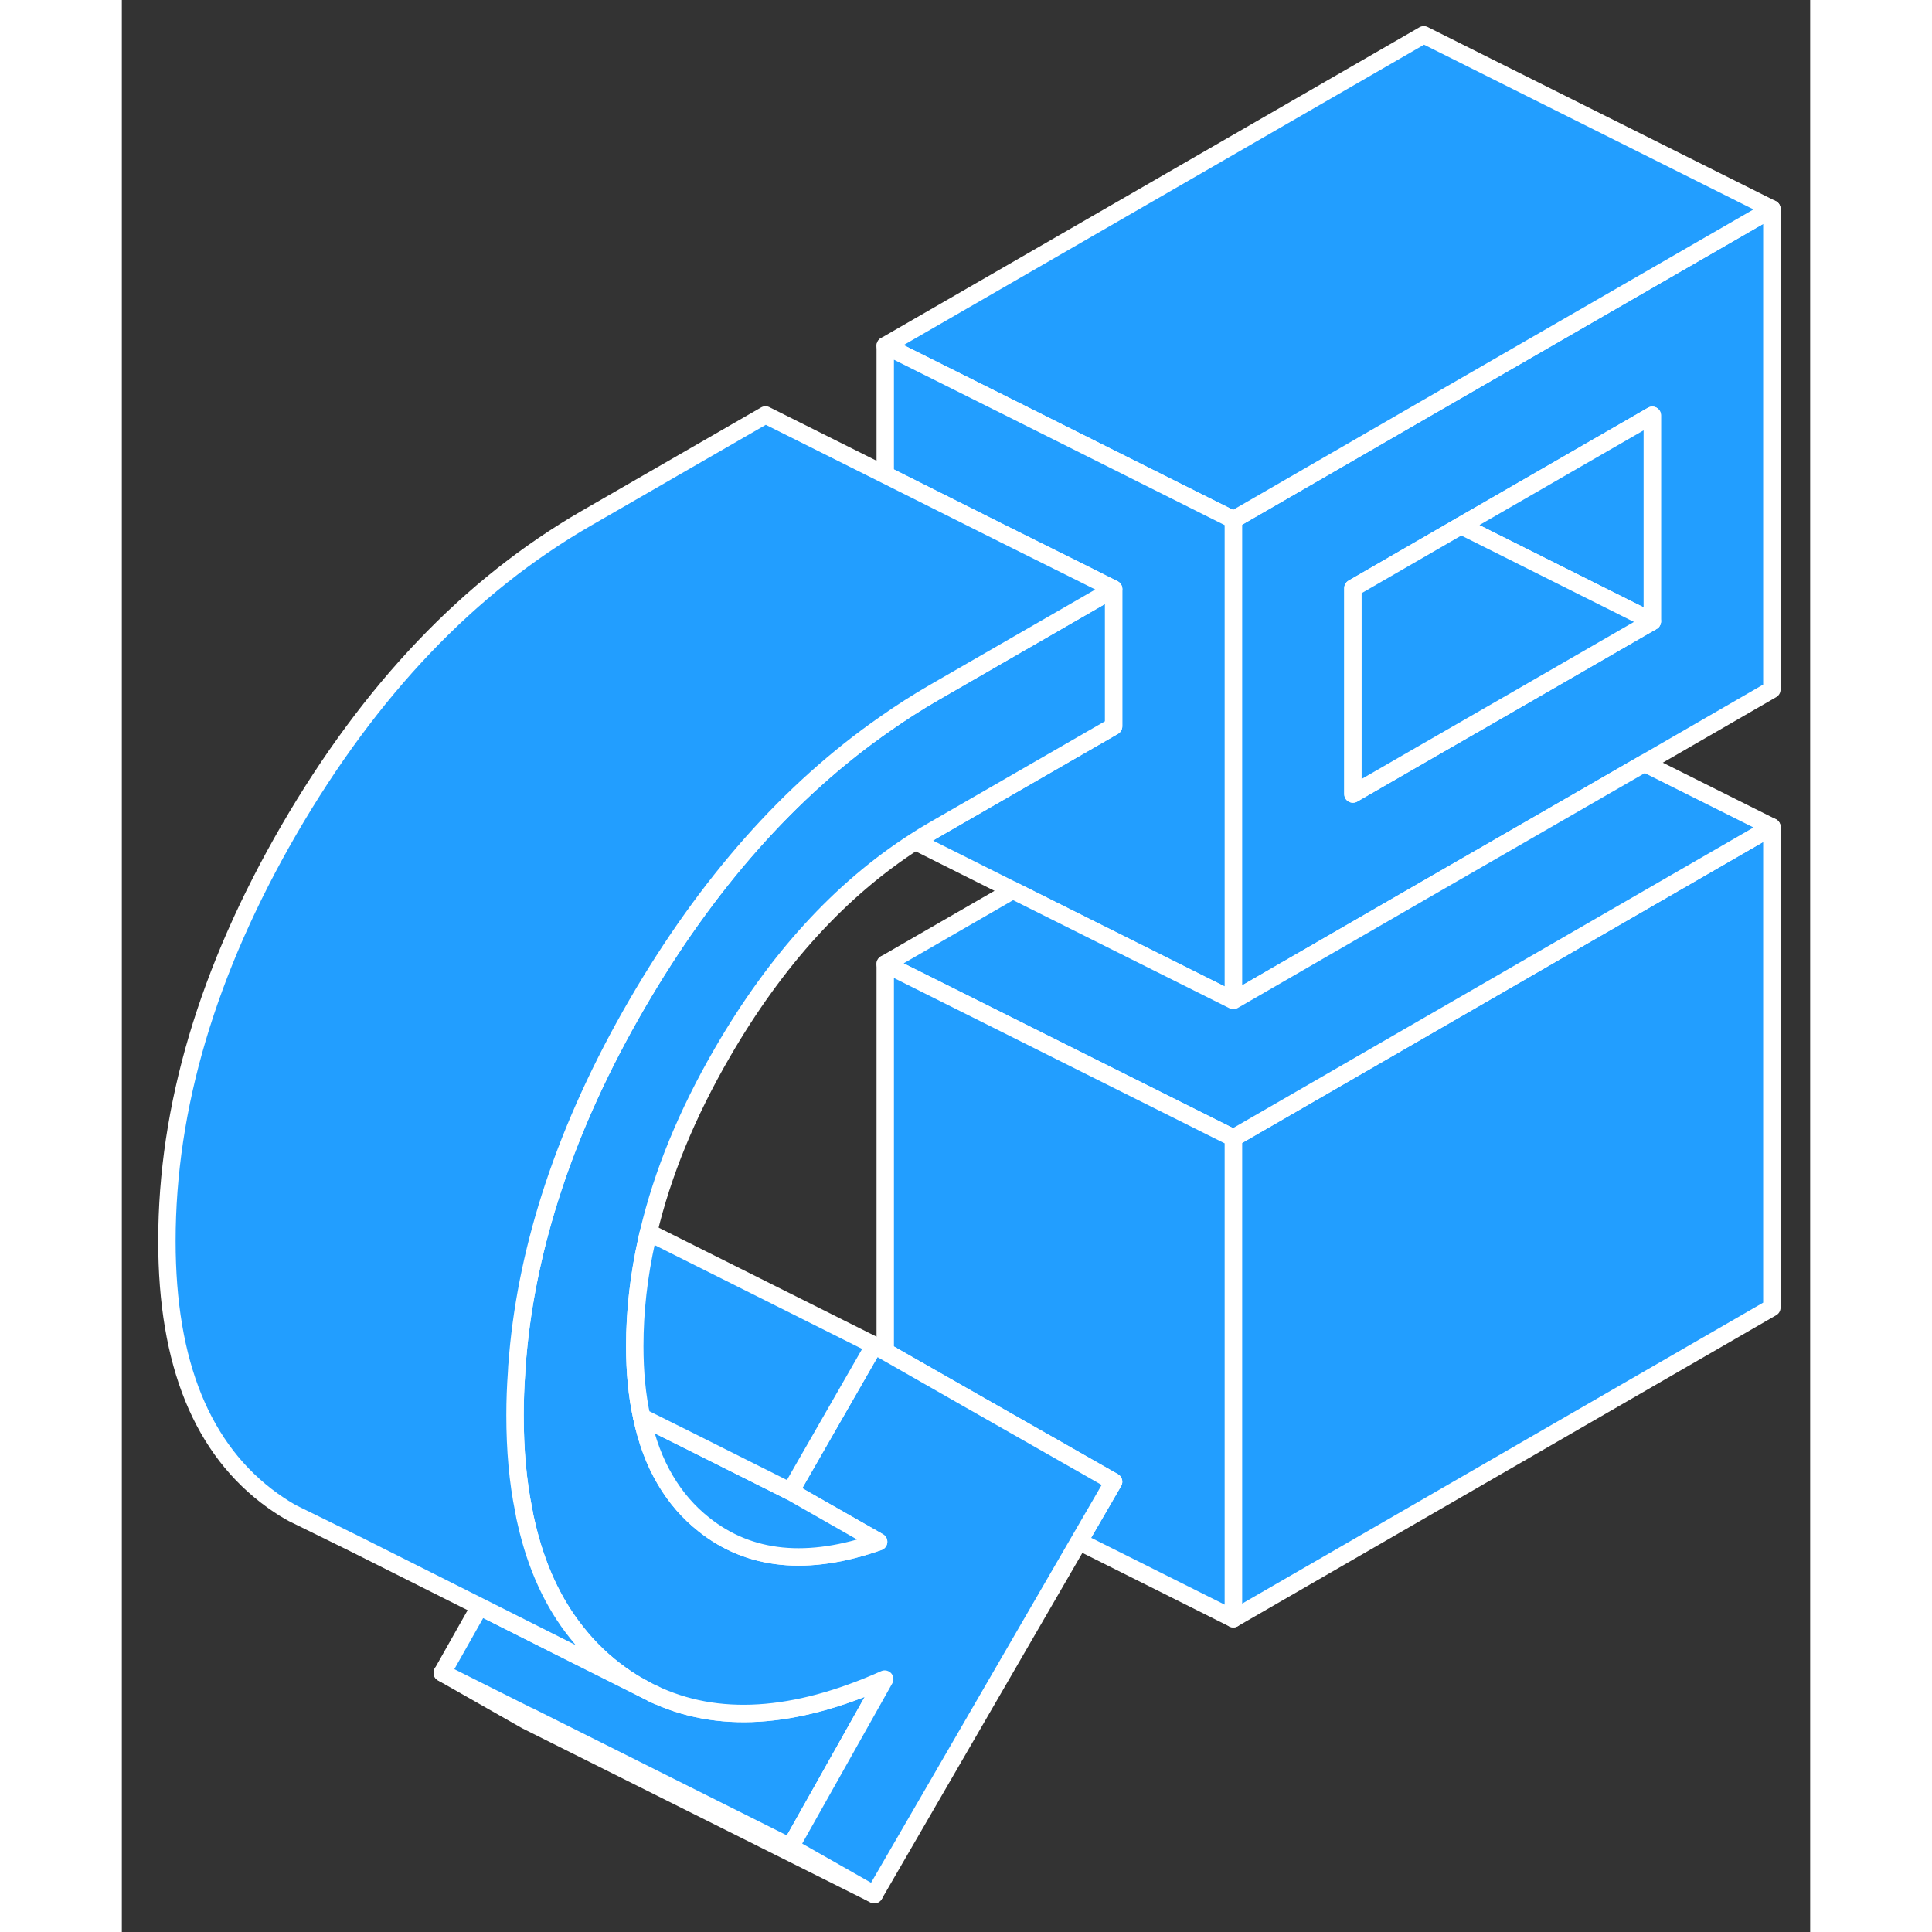 <svg width="48" height="48" viewBox="0 0 97 111" fill="#229EFF" xmlns="http://www.w3.org/2000/svg" stroke-width="1px" stroke-linecap="round" stroke-linejoin="round"><rect x="0" y="0" width="97" height="111" fill="#333333" stroke="none"/><path d="M74.8 23.54L69.61 26.54L63.86 29.86V57.48L74.8 51.16L87.48 43.85L94.8 39.62V12L74.8 23.54ZM87.93 35.7L80.15 40.19L74.8 43.27L70.73 45.62V33.79L76.94 30.2L87.93 23.86V35.7Z" stroke="white" stroke-linejoin="round"/><path d="M87.93 23.86V35.7L76.94 30.2L87.93 23.86Z" stroke="white" stroke-linejoin="round"/><path d="M87.93 35.7L80.15 40.19L74.8 43.27L70.73 45.62V33.79L76.94 30.2L87.93 35.7Z" stroke="white" stroke-linejoin="round"/><path d="M94.8 47.51V75.13L63.86 93V65.38L74.8 59.06L94.8 47.51Z" stroke="white" stroke-linejoin="round"/><path d="M94.8 12L74.8 23.54L69.61 26.54L63.86 29.86L62.18 29.02L51.19 23.52L43.86 19.86L74.8 2L94.8 12Z" stroke="white" stroke-linejoin="round"/><path d="M63.86 29.86V57.48L51.19 51.15L45.58 48.34C45.93 48.11 46.29 47.89 46.66 47.68L56.98 41.73V33.84L55.29 32.99L50.73 30.72L43.86 27.28V19.86L51.19 23.52L62.18 29.02L63.86 29.86Z" stroke="white" stroke-linejoin="round"/><path d="M43.23 108.85L23.23 98.85L18.41 96.11L23.36 98.58L23.38 98.59L38.41 106.11L43.23 108.85Z" stroke="white" stroke-linejoin="round"/><path d="M43.83 96.47L38.41 106.11L23.38 98.59H23.36L18.41 96.11L20.56 92.3L25.57 94.82L30.08 97.08L30.49 97.29C34.19 99.07 38.64 98.79 43.83 96.47Z" stroke="white" stroke-linejoin="round"/><path d="M94.8 47.51L74.8 59.06L63.86 65.38L43.86 55.38L51.19 51.15L63.86 57.48L74.8 51.16L87.48 43.85L94.8 47.51Z" stroke="white" stroke-linejoin="round"/><path d="M63.86 65.38V93L54.99 88.56L56.98 85.13L48.52 80.31L43.86 77.65V55.38L63.86 65.38Z" stroke="white" stroke-linejoin="round"/><path d="M30.16 71.24C29.7 73.3 29.47 75.33 29.47 77.34C29.47 78.83 29.6 80.19 29.87 81.42C30.16 82.79 30.61 84 31.23 85.04C31.82 86.04 32.55 86.88 33.43 87.58C36.06 89.68 39.42 90.01 43.48 88.58L38.41 85.69L43.23 77.29L43.86 77.65L48.52 80.31L56.98 85.13L54.99 88.56L43.23 108.85L38.41 106.11L43.83 96.47C38.64 98.79 34.19 99.07 30.49 97.29L30.08 97.08C29.59 96.83 29.12 96.54 28.66 96.21C27.71 95.53 26.87 94.73 26.15 93.82C24.78 92.12 23.81 90.01 23.24 87.51C23.18 87.27 23.13 87.03 23.09 86.78C22.75 85.12 22.59 83.3 22.59 81.31C22.59 80.49 22.62 79.67 22.68 78.84C22.68 78.61 22.7 78.38 22.73 78.15C22.73 78.06 22.74 77.96 22.75 77.86C23.03 74.67 23.72 71.44 24.8 68.18C24.81 68.15 24.82 68.12 24.83 68.09C25.98 64.65 27.56 61.19 29.6 57.68C33.61 50.78 38.36 45.4 43.86 41.58C44.77 40.94 45.71 40.34 46.66 39.79L56.98 33.84V41.73L46.66 47.68C46.29 47.89 45.93 48.11 45.58 48.34C41.29 51.09 37.59 55.14 34.5 60.48C32.47 63.98 31.06 67.42 30.26 70.8C30.22 70.95 30.19 71.09 30.16 71.24Z" stroke="white" stroke-linejoin="round"/><path d="M56.98 33.84L46.66 39.79C45.71 40.34 44.77 40.94 43.86 41.58C38.36 45.4 33.61 50.78 29.6 57.68C27.56 61.19 25.98 64.65 24.83 68.09C24.82 68.12 24.81 68.15 24.8 68.18C23.72 71.44 23.03 74.67 22.75 77.86C22.74 77.96 22.73 78.06 22.73 78.15C22.7 78.38 22.69 78.61 22.68 78.84C22.62 79.67 22.59 80.49 22.59 81.31C22.59 83.3 22.75 85.12 23.09 86.78C23.13 87.03 23.18 87.27 23.24 87.51C23.81 90.01 24.78 92.12 26.15 93.82C26.87 94.73 27.71 95.53 28.66 96.21C29.12 96.54 29.59 96.83 30.08 97.08L25.57 94.82L20.56 92.3L13.37 88.69L10.87 87.46L9.83 86.95C9.68 86.87 9.54 86.79 9.4 86.7L9.33 86.66C9.1 86.51 8.88 86.37 8.66 86.21C4.62 83.31 2.59 78.34 2.59 71.31C2.59 63.61 4.93 55.74 9.6 47.68C14.27 39.63 19.96 33.66 26.66 29.79L36.98 23.84L43.86 27.28L50.73 30.72L55.29 32.99L56.98 33.84Z" stroke="white" stroke-linejoin="round"/><path d="M43.48 88.58C39.42 90.01 36.06 89.68 33.43 87.58C32.55 86.88 31.82 86.04 31.23 85.04C30.61 84 30.16 82.79 29.87 81.42L32.56 82.76L38.41 85.69L43.48 88.58Z" stroke="white" stroke-linejoin="round"/><path d="M43.23 77.29L38.41 85.69L32.56 82.76L29.87 81.42C29.6 80.19 29.47 78.83 29.47 77.34C29.47 75.33 29.7 73.3 30.16 71.24C30.19 71.09 30.22 70.95 30.26 70.8L43.23 77.29Z" stroke="white" stroke-linejoin="round"/><path d="M30.69 97.39L30.49 97.29" stroke="white" stroke-linejoin="round"/></svg>